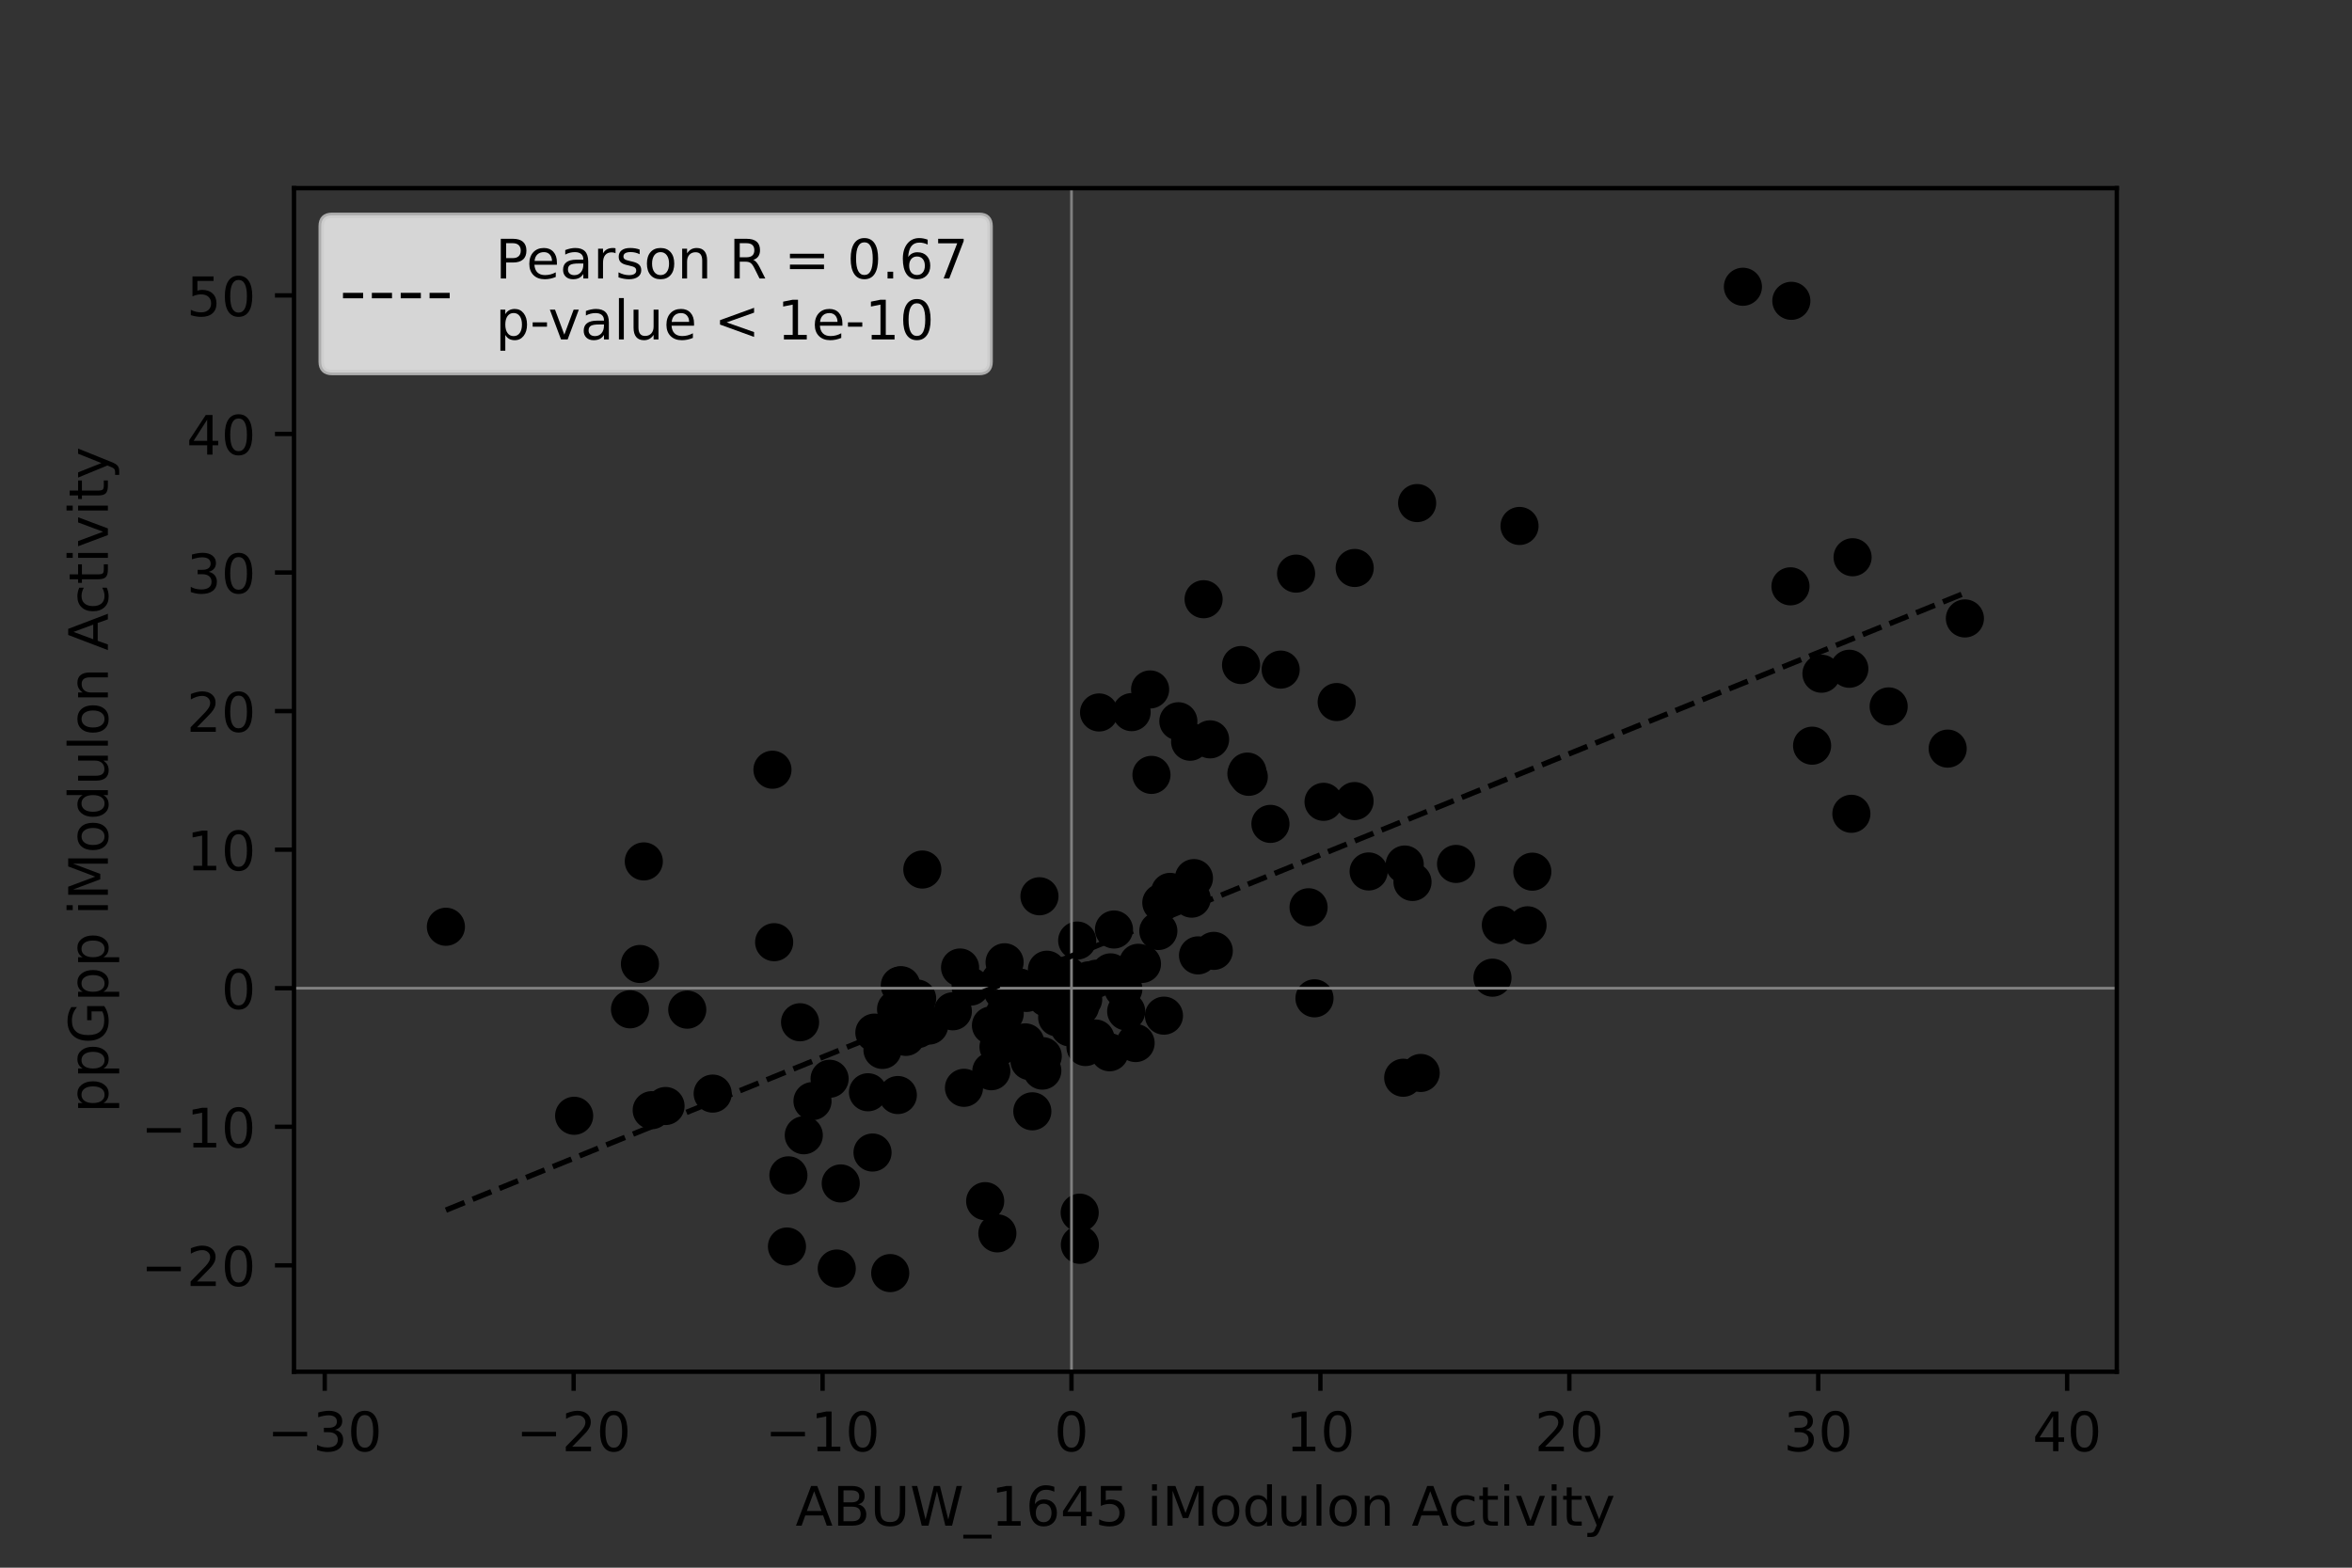 <?xml version="1.0" encoding="utf-8" standalone="no"?>
<!DOCTYPE svg PUBLIC "-//W3C//DTD SVG 1.1//EN"
  "http://www.w3.org/Graphics/SVG/1.1/DTD/svg11.dtd">
<!-- Created with matplotlib (https://matplotlib.org/) -->
<svg height="288pt" version="1.1" viewBox="0 0 432 288" width="432pt" xmlns="http://www.w3.org/2000/svg" xmlns:xlink="http://www.w3.org/1999/xlink">
 <rect x="0" y="0" width="432" height="288" fill="#333333" stroke="none"/>
 <defs>
  <style type="text/css">*{stroke-linecap:butt;stroke-linejoin:round;}</style>
 </defs>
 <g id="figure_1">
  <g id="patch_1">
   <path d="M 0 288 
L 432 288 
L 432 0 
L 0 0 
z
" style="fill:none;"/>
  </g>
  <g id="axes_1">
   <g id="patch_2">
    <path d="M 54 252 
L 388.8 252 
L 388.8 34.56 
L 54 34.56 
z
" style="fill:none;"/>
   </g>
   <g id="PathCollection_1">
    <defs>
     <path d="M 0 3 
C 0.796 3 1.559 2.684 2.121 2.121 
C 2.684 1.559 3 0.796 3 0 
C 3 -0.796 2.684 -1.559 2.121 -2.121 
C 1.559 -2.684 0.796 -3 0 -3 
C -0.796 -3 -1.559 -2.684 -2.121 -2.121 
C -2.684 -1.559 -3 -0.796 -3 0 
C -3 0.796 -2.684 1.559 -2.121 2.121 
C -1.559 2.684 -0.796 3 0 3 
z
" id="mdfc145553c" style="stroke:#000000;"/>
    </defs>
    <g clip-path="url(#pf961b5e54d)">
     <use style="stroke:#000000;" x="118.25" xlink:href="#mdfc145553c" y="158.25"/>
     <use style="stroke:#000000;" x="141.879" xlink:href="#mdfc145553c" y="141.407"/>
     <use style="stroke:#000000;" x="81.9" xlink:href="#mdfc145553c" y="170.255"/>
     <use style="stroke:#000000;" x="198.734" xlink:href="#mdfc145553c" y="182.55"/>
     <use style="stroke:#000000;" x="195.272" xlink:href="#mdfc145553c" y="180.712"/>
     <use style="stroke:#000000;" x="197.051" xlink:href="#mdfc145553c" y="182.589"/>
     <use style="stroke:#000000;" x="196.153" xlink:href="#mdfc145553c" y="180.326"/>
     <use style="stroke:#000000;" x="229.368" xlink:href="#mdfc145553c" y="142.707"/>
     <use style="stroke:#000000;" x="228.932" xlink:href="#mdfc145553c" y="142.132"/>
     <use style="stroke:#000000;" x="214.913" xlink:href="#mdfc145553c" y="163.85"/>
     <use style="stroke:#000000;" x="229.107" xlink:href="#mdfc145553c" y="141.748"/>
     <use style="stroke:#000000;" x="192.242" xlink:href="#mdfc145553c" y="183.287"/>
     <use style="stroke:#000000;" x="218.594" xlink:href="#mdfc145553c" y="136.262"/>
     <use style="stroke:#000000;" x="222.261" xlink:href="#mdfc145553c" y="135.827"/>
     <use style="stroke:#000000;" x="329.022" xlink:href="#mdfc145553c" y="55.263"/>
     <use style="stroke:#000000;" x="201.869" xlink:href="#mdfc145553c" y="130.886"/>
     <use style="stroke:#000000;" x="204.61" xlink:href="#mdfc145553c" y="170.759"/>
     <use style="stroke:#000000;" x="201.363" xlink:href="#mdfc145553c" y="179.801"/>
     <use style="stroke:#000000;" x="320.128" xlink:href="#mdfc145553c" y="52.68"/>
     <use style="stroke:#000000;" x="211.244" xlink:href="#mdfc145553c" y="126.66"/>
     <use style="stroke:#000000;" x="195.988" xlink:href="#mdfc145553c" y="179.18"/>
     <use style="stroke:#000000;" x="275.666" xlink:href="#mdfc145553c" y="169.944"/>
     <use style="stroke:#000000;" x="219.295" xlink:href="#mdfc145553c" y="161.315"/>
     <use style="stroke:#000000;" x="182.014" xlink:href="#mdfc145553c" y="188.382"/>
     <use style="stroke:#000000;" x="189.098" xlink:href="#mdfc145553c" y="194.935"/>
     <use style="stroke:#000000;" x="267.439" xlink:href="#mdfc145553c" y="158.712"/>
     <use style="stroke:#000000;" x="281.448" xlink:href="#mdfc145553c" y="160.136"/>
     <use style="stroke:#000000;" x="258.011" xlink:href="#mdfc145553c" y="158.826"/>
     <use style="stroke:#000000;" x="213.303" xlink:href="#mdfc145553c" y="165.841"/>
     <use style="stroke:#000000;" x="251.382" xlink:href="#mdfc145553c" y="160.096"/>
     <use style="stroke:#000000;" x="199.037" xlink:href="#mdfc145553c" y="182.052"/>
     <use style="stroke:#000000;" x="188.54" xlink:href="#mdfc145553c" y="182.411"/>
     <use style="stroke:#000000;" x="184.518" xlink:href="#mdfc145553c" y="176.781"/>
     <use style="stroke:#000000;" x="218.884" xlink:href="#mdfc145553c" y="165.09"/>
     <use style="stroke:#000000;" x="206.852" xlink:href="#mdfc145553c" y="185.8"/>
     <use style="stroke:#000000;" x="152.374" xlink:href="#mdfc145553c" y="198.179"/>
     <use style="stroke:#000000;" x="203.984" xlink:href="#mdfc145553c" y="178.635"/>
     <use style="stroke:#000000;" x="166.378" xlink:href="#mdfc145553c" y="190.485"/>
     <use style="stroke:#000000;" x="220.046" xlink:href="#mdfc145553c" y="175.513"/>
     <use style="stroke:#000000;" x="274.127" xlink:href="#mdfc145553c" y="179.612"/>
     <use style="stroke:#000000;" x="280.569" xlink:href="#mdfc145553c" y="169.989"/>
     <use style="stroke:#000000;" x="241.435" xlink:href="#mdfc145553c" y="183.399"/>
     <use style="stroke:#000000;" x="183.698" xlink:href="#mdfc145553c" y="180.184"/>
     <use style="stroke:#000000;" x="360.9" xlink:href="#mdfc145553c" y="113.612"/>
     <use style="stroke:#000000;" x="165.274" xlink:href="#mdfc145553c" y="181.05"/>
     <use style="stroke:#000000;" x="357.738" xlink:href="#mdfc145553c" y="137.528"/>
     <use style="stroke:#000000;" x="346.899" xlink:href="#mdfc145553c" y="129.776"/>
     <use style="stroke:#000000;" x="332.835" xlink:href="#mdfc145553c" y="136.99"/>
     <use style="stroke:#000000;" x="339.673" xlink:href="#mdfc145553c" y="122.858"/>
     <use style="stroke:#000000;" x="328.863" xlink:href="#mdfc145553c" y="107.714"/>
     <use style="stroke:#000000;" x="340.048" xlink:href="#mdfc145553c" y="149.502"/>
     <use style="stroke:#000000;" x="340.272" xlink:href="#mdfc145553c" y="102.37"/>
     <use style="stroke:#000000;" x="334.552" xlink:href="#mdfc145553c" y="123.768"/>
     <use style="stroke:#000000;" x="126.23" xlink:href="#mdfc145553c" y="185.484"/>
     <use style="stroke:#000000;" x="117.541" xlink:href="#mdfc145553c" y="177.092"/>
     <use style="stroke:#000000;" x="146.949" xlink:href="#mdfc145553c" y="187.799"/>
     <use style="stroke:#000000;" x="183.402" xlink:href="#mdfc145553c" y="192.338"/>
     <use style="stroke:#000000;" x="188.313" xlink:href="#mdfc145553c" y="191.497"/>
     <use style="stroke:#000000;" x="177.058" xlink:href="#mdfc145553c" y="199.842"/>
     <use style="stroke:#000000;" x="159.428" xlink:href="#mdfc145553c" y="200.659"/>
     <use style="stroke:#000000;" x="105.454" xlink:href="#mdfc145553c" y="204.979"/>
     <use style="stroke:#000000;" x="115.715" xlink:href="#mdfc145553c" y="185.419"/>
     <use style="stroke:#000000;" x="191.527" xlink:href="#mdfc145553c" y="194.028"/>
     <use style="stroke:#000000;" x="203.801" xlink:href="#mdfc145553c" y="193.31"/>
     <use style="stroke:#000000;" x="201.212" xlink:href="#mdfc145553c" y="190.786"/>
     <use style="stroke:#000000;" x="130.902" xlink:href="#mdfc145553c" y="200.905"/>
     <use style="stroke:#000000;" x="119.703" xlink:href="#mdfc145553c" y="203.951"/>
     <use style="stroke:#000000;" x="122.239" xlink:href="#mdfc145553c" y="203.185"/>
     <use style="stroke:#000000;" x="199.373" xlink:href="#mdfc145553c" y="192.35"/>
     <use style="stroke:#000000;" x="178.278" xlink:href="#mdfc145553c" y="181.248"/>
     <use style="stroke:#000000;" x="212.756" xlink:href="#mdfc145553c" y="171.034"/>
     <use style="stroke:#000000;" x="164.584" xlink:href="#mdfc145553c" y="185.408"/>
     <use style="stroke:#000000;" x="168.551" xlink:href="#mdfc145553c" y="189.066"/>
     <use style="stroke:#000000;" x="213.786" xlink:href="#mdfc145553c" y="186.588"/>
     <use style="stroke:#000000;" x="160.598" xlink:href="#mdfc145553c" y="189.703"/>
     <use style="stroke:#000000;" x="182.078" xlink:href="#mdfc145553c" y="196.794"/>
     <use style="stroke:#000000;" x="189.611" xlink:href="#mdfc145553c" y="204.159"/>
     <use style="stroke:#000000;" x="191.444" xlink:href="#mdfc145553c" y="196.682"/>
     <use style="stroke:#000000;" x="190.016" xlink:href="#mdfc145553c" y="194.775"/>
     <use style="stroke:#000000;" x="168.005" xlink:href="#mdfc145553c" y="188.4"/>
     <use style="stroke:#000000;" x="190.601" xlink:href="#mdfc145553c" y="182.214"/>
     <use style="stroke:#000000;" x="194.653" xlink:href="#mdfc145553c" y="179.494"/>
     <use style="stroke:#000000;" x="198.952" xlink:href="#mdfc145553c" y="183.595"/>
     <use style="stroke:#000000;" x="184.182" xlink:href="#mdfc145553c" y="182.062"/>
     <use style="stroke:#000000;" x="175.014" xlink:href="#mdfc145553c" y="185.782"/>
     <use style="stroke:#000000;" x="162.087" xlink:href="#mdfc145553c" y="192.881"/>
     <use style="stroke:#000000;" x="169.816" xlink:href="#mdfc145553c" y="188.461"/>
     <use style="stroke:#000000;" x="197.852" xlink:href="#mdfc145553c" y="172.788"/>
     <use style="stroke:#000000;" x="198.38" xlink:href="#mdfc145553c" y="184.926"/>
     <use style="stroke:#000000;" x="194.175" xlink:href="#mdfc145553c" y="186.918"/>
     <use style="stroke:#000000;" x="142.192" xlink:href="#mdfc145553c" y="173.092"/>
     <use style="stroke:#000000;" x="168.453" xlink:href="#mdfc145553c" y="183.438"/>
     <use style="stroke:#000000;" x="165.531" xlink:href="#mdfc145553c" y="181.001"/>
     <use style="stroke:#000000;" x="248.796" xlink:href="#mdfc145553c" y="147.166"/>
     <use style="stroke:#000000;" x="144.809" xlink:href="#mdfc145553c" y="215.922"/>
     <use style="stroke:#000000;" x="164.907" xlink:href="#mdfc145553c" y="201.169"/>
     <use style="stroke:#000000;" x="169.407" xlink:href="#mdfc145553c" y="159.741"/>
     <use style="stroke:#000000;" x="190.921" xlink:href="#mdfc145553c" y="164.653"/>
     <use style="stroke:#000000;" x="149.235" xlink:href="#mdfc145553c" y="202.283"/>
     <use style="stroke:#000000;" x="170.665" xlink:href="#mdfc145553c" y="188.403"/>
     <use style="stroke:#000000;" x="222.939" xlink:href="#mdfc145553c" y="174.685"/>
     <use style="stroke:#000000;" x="240.349" xlink:href="#mdfc145553c" y="166.675"/>
     <use style="stroke:#000000;" x="259.439" xlink:href="#mdfc145553c" y="162.027"/>
     <use style="stroke:#000000;" x="221.069" xlink:href="#mdfc145553c" y="110.085"/>
     <use style="stroke:#000000;" x="248.821" xlink:href="#mdfc145553c" y="104.342"/>
     <use style="stroke:#000000;" x="208.581" xlink:href="#mdfc145553c" y="191.618"/>
     <use style="stroke:#000000;" x="196.478" xlink:href="#mdfc145553c" y="188.744"/>
     <use style="stroke:#000000;" x="160.259" xlink:href="#mdfc145553c" y="211.731"/>
     <use style="stroke:#000000;" x="233.346" xlink:href="#mdfc145553c" y="151.357"/>
     <use style="stroke:#000000;" x="147.634" xlink:href="#mdfc145553c" y="208.557"/>
     <use style="stroke:#000000;" x="235.227" xlink:href="#mdfc145553c" y="123.013"/>
     <use style="stroke:#000000;" x="207.849" xlink:href="#mdfc145553c" y="130.824"/>
     <use style="stroke:#000000;" x="227.95" xlink:href="#mdfc145553c" y="122.175"/>
     <use style="stroke:#000000;" x="216.432" xlink:href="#mdfc145553c" y="132.503"/>
     <use style="stroke:#000000;" x="176.339" xlink:href="#mdfc145553c" y="177.74"/>
     <use style="stroke:#000000;" x="184.54" xlink:href="#mdfc145553c" y="186.213"/>
     <use style="stroke:#000000;" x="209.065" xlink:href="#mdfc145553c" y="176.876"/>
     <use style="stroke:#000000;" x="153.688" xlink:href="#mdfc145553c" y="233.046"/>
     <use style="stroke:#000000;" x="154.422" xlink:href="#mdfc145553c" y="217.411"/>
     <use style="stroke:#000000;" x="163.51" xlink:href="#mdfc145553c" y="233.88"/>
     <use style="stroke:#000000;" x="144.544" xlink:href="#mdfc145553c" y="228.999"/>
     <use style="stroke:#000000;" x="198.312" xlink:href="#mdfc145553c" y="222.778"/>
     <use style="stroke:#000000;" x="183.19" xlink:href="#mdfc145553c" y="226.581"/>
     <use style="stroke:#000000;" x="198.347" xlink:href="#mdfc145553c" y="228.689"/>
     <use style="stroke:#000000;" x="180.95" xlink:href="#mdfc145553c" y="220.663"/>
     <use style="stroke:#000000;" x="187.277" xlink:href="#mdfc145553c" y="181.416"/>
     <use style="stroke:#000000;" x="206.328" xlink:href="#mdfc145553c" y="181.672"/>
     <use style="stroke:#000000;" x="192.294" xlink:href="#mdfc145553c" y="178.146"/>
     <use style="stroke:#000000;" x="209.749" xlink:href="#mdfc145553c" y="177.085"/>
     <use style="stroke:#000000;" x="260.943" xlink:href="#mdfc145553c" y="197.114"/>
     <use style="stroke:#000000;" x="257.731" xlink:href="#mdfc145553c" y="197.993"/>
     <use style="stroke:#000000;" x="199.994" xlink:href="#mdfc145553c" y="180.093"/>
     <use style="stroke:#000000;" x="193.61" xlink:href="#mdfc145553c" y="182.996"/>
     <use style="stroke:#000000;" x="211.493" xlink:href="#mdfc145553c" y="142.356"/>
     <use style="stroke:#000000;" x="238.055" xlink:href="#mdfc145553c" y="105.38"/>
     <use style="stroke:#000000;" x="243.101" xlink:href="#mdfc145553c" y="147.303"/>
     <use style="stroke:#000000;" x="279.096" xlink:href="#mdfc145553c" y="96.624"/>
     <use style="stroke:#000000;" x="260.29" xlink:href="#mdfc145553c" y="92.418"/>
     <use style="stroke:#000000;" x="245.516" xlink:href="#mdfc145553c" y="128.973"/>
    </g>
   </g>
   <g id="matplotlib.axis_1">
    <g id="xtick_1">
     <g id="line2d_1">
      <defs>
       <path d="M 0 0 
L 0 3.5 
" id="mc10cec0fb8" style="stroke:#000000;stroke-width:0.8;"/>
      </defs>
      <g>
       <use style="stroke:#000000;stroke-width:0.8;" x="59.643" xlink:href="#mc10cec0fb8" y="252"/>
      </g>
     </g>
     <g id="text_1">
      <!-- −30 -->
      <g transform="translate(49.091 266.598)scale(0.1 -0.1)">
       <defs>
        <path d="M 10.594 35.5 
L 73.188 35.5 
L 73.188 27.203 
L 10.594 27.203 
z
" id="DejaVuSans-8722"/>
        <path d="M 40.578 39.312 
Q 47.656 37.797 51.625 33 
Q 55.609 28.219 55.609 21.188 
Q 55.609 10.406 48.188 4.484 
Q 40.766 -1.422 27.094 -1.422 
Q 22.516 -1.422 17.656 -0.516 
Q 12.797 0.391 7.625 2.203 
L 7.625 11.719 
Q 11.719 9.328 16.594 8.109 
Q 21.484 6.891 26.812 6.891 
Q 36.078 6.891 40.938 10.547 
Q 45.797 14.203 45.797 21.188 
Q 45.797 27.641 41.281 31.266 
Q 36.766 34.906 28.719 34.906 
L 20.219 34.906 
L 20.219 43.016 
L 29.109 43.016 
Q 36.375 43.016 40.234 45.922 
Q 44.094 48.828 44.094 54.297 
Q 44.094 59.906 40.109 62.906 
Q 36.141 65.922 28.719 65.922 
Q 24.656 65.922 20.016 65.031 
Q 15.375 64.156 9.812 62.312 
L 9.812 71.094 
Q 15.438 72.656 20.344 73.438 
Q 25.25 74.219 29.594 74.219 
Q 40.828 74.219 47.359 69.109 
Q 53.906 64.016 53.906 55.328 
Q 53.906 49.266 50.438 45.094 
Q 46.969 40.922 40.578 39.312 
z
" id="DejaVuSans-51"/>
        <path d="M 31.781 66.406 
Q 24.172 66.406 20.328 58.906 
Q 16.5 51.422 16.5 36.375 
Q 16.5 21.391 20.328 13.891 
Q 24.172 6.391 31.781 6.391 
Q 39.453 6.391 43.281 13.891 
Q 47.125 21.391 47.125 36.375 
Q 47.125 51.422 43.281 58.906 
Q 39.453 66.406 31.781 66.406 
z
M 31.781 74.219 
Q 44.047 74.219 50.516 64.516 
Q 56.984 54.828 56.984 36.375 
Q 56.984 17.969 50.516 8.266 
Q 44.047 -1.422 31.781 -1.422 
Q 19.531 -1.422 13.062 8.266 
Q 6.594 17.969 6.594 36.375 
Q 6.594 54.828 13.062 64.516 
Q 19.531 74.219 31.781 74.219 
z
" id="DejaVuSans-48"/>
       </defs>
       <use xlink:href="#DejaVuSans-8722"/>
       <use x="83.789" xlink:href="#DejaVuSans-51"/>
       <use x="147.412" xlink:href="#DejaVuSans-48"/>
      </g>
     </g>
    </g>
    <g id="xtick_2">
     <g id="line2d_2">
      <g>
       <use style="stroke:#000000;stroke-width:0.8;" x="105.363" xlink:href="#mc10cec0fb8" y="252"/>
      </g>
     </g>
     <g id="text_2">
      <!-- −20 -->
      <g transform="translate(94.811 266.598)scale(0.1 -0.1)">
       <defs>
        <path d="M 19.188 8.297 
L 53.609 8.297 
L 53.609 0 
L 7.328 0 
L 7.328 8.297 
Q 12.938 14.109 22.625 23.891 
Q 32.328 33.688 34.812 36.531 
Q 39.547 41.844 41.422 45.531 
Q 43.312 49.219 43.312 52.781 
Q 43.312 58.594 39.234 62.25 
Q 35.156 65.922 28.609 65.922 
Q 23.969 65.922 18.812 64.312 
Q 13.672 62.703 7.812 59.422 
L 7.812 69.391 
Q 13.766 71.781 18.938 73 
Q 24.125 74.219 28.422 74.219 
Q 39.75 74.219 46.484 68.547 
Q 53.219 62.891 53.219 53.422 
Q 53.219 48.922 51.531 44.891 
Q 49.859 40.875 45.406 35.406 
Q 44.188 33.984 37.641 27.219 
Q 31.109 20.453 19.188 8.297 
z
" id="DejaVuSans-50"/>
       </defs>
       <use xlink:href="#DejaVuSans-8722"/>
       <use x="83.789" xlink:href="#DejaVuSans-50"/>
       <use x="147.412" xlink:href="#DejaVuSans-48"/>
      </g>
     </g>
    </g>
    <g id="xtick_3">
     <g id="line2d_3">
      <g>
       <use style="stroke:#000000;stroke-width:0.8;" x="151.083" xlink:href="#mc10cec0fb8" y="252"/>
      </g>
     </g>
     <g id="text_3">
      <!-- −10 -->
      <g transform="translate(140.53 266.598)scale(0.1 -0.1)">
       <defs>
        <path d="M 12.406 8.297 
L 28.516 8.297 
L 28.516 63.922 
L 10.984 60.406 
L 10.984 69.391 
L 28.422 72.906 
L 38.281 72.906 
L 38.281 8.297 
L 54.391 8.297 
L 54.391 0 
L 12.406 0 
z
" id="DejaVuSans-49"/>
       </defs>
       <use xlink:href="#DejaVuSans-8722"/>
       <use x="83.789" xlink:href="#DejaVuSans-49"/>
       <use x="147.412" xlink:href="#DejaVuSans-48"/>
      </g>
     </g>
    </g>
    <g id="xtick_4">
     <g id="line2d_4">
      <g>
       <use style="stroke:#000000;stroke-width:0.8;" x="196.802" xlink:href="#mc10cec0fb8" y="252"/>
      </g>
     </g>
     <g id="text_4">
      <!-- 0 -->
      <g transform="translate(193.621 266.598)scale(0.1 -0.1)">
       <use xlink:href="#DejaVuSans-48"/>
      </g>
     </g>
    </g>
    <g id="xtick_5">
     <g id="line2d_5">
      <g>
       <use style="stroke:#000000;stroke-width:0.8;" x="242.522" xlink:href="#mc10cec0fb8" y="252"/>
      </g>
     </g>
     <g id="text_5">
      <!-- 10 -->
      <g transform="translate(236.16 266.598)scale(0.1 -0.1)">
       <use xlink:href="#DejaVuSans-49"/>
       <use x="63.623" xlink:href="#DejaVuSans-48"/>
      </g>
     </g>
    </g>
    <g id="xtick_6">
     <g id="line2d_6">
      <g>
       <use style="stroke:#000000;stroke-width:0.8;" x="288.242" xlink:href="#mc10cec0fb8" y="252"/>
      </g>
     </g>
     <g id="text_6">
      <!-- 20 -->
      <g transform="translate(281.879 266.598)scale(0.1 -0.1)">
       <use xlink:href="#DejaVuSans-50"/>
       <use x="63.623" xlink:href="#DejaVuSans-48"/>
      </g>
     </g>
    </g>
    <g id="xtick_7">
     <g id="line2d_7">
      <g>
       <use style="stroke:#000000;stroke-width:0.8;" x="333.962" xlink:href="#mc10cec0fb8" y="252"/>
      </g>
     </g>
     <g id="text_7">
      <!-- 30 -->
      <g transform="translate(327.599 266.598)scale(0.1 -0.1)">
       <use xlink:href="#DejaVuSans-51"/>
       <use x="63.623" xlink:href="#DejaVuSans-48"/>
      </g>
     </g>
    </g>
    <g id="xtick_8">
     <g id="line2d_8">
      <g>
       <use style="stroke:#000000;stroke-width:0.8;" x="379.681" xlink:href="#mc10cec0fb8" y="252"/>
      </g>
     </g>
     <g id="text_8">
      <!-- 40 -->
      <g transform="translate(373.319 266.598)scale(0.1 -0.1)">
       <defs>
        <path d="M 37.797 64.312 
L 12.891 25.391 
L 37.797 25.391 
z
M 35.203 72.906 
L 47.609 72.906 
L 47.609 25.391 
L 58.016 25.391 
L 58.016 17.188 
L 47.609 17.188 
L 47.609 0 
L 37.797 0 
L 37.797 17.188 
L 4.891 17.188 
L 4.891 26.703 
z
" id="DejaVuSans-52"/>
       </defs>
       <use xlink:href="#DejaVuSans-52"/>
       <use x="63.623" xlink:href="#DejaVuSans-48"/>
      </g>
     </g>
    </g>
    <g id="text_9">
     <!-- ABUW_1645 iModulon Activity -->
     <g transform="translate(146.121 280.277)scale(0.1 -0.1)">
      <defs>
       <path d="M 34.188 63.188 
L 20.797 26.906 
L 47.609 26.906 
z
M 28.609 72.906 
L 39.797 72.906 
L 67.578 0 
L 57.328 0 
L 50.688 18.703 
L 17.828 18.703 
L 11.188 0 
L 0.781 0 
z
" id="DejaVuSans-65"/>
       <path d="M 19.672 34.812 
L 19.672 8.109 
L 35.5 8.109 
Q 43.453 8.109 47.281 11.406 
Q 51.125 14.703 51.125 21.484 
Q 51.125 28.328 47.281 31.562 
Q 43.453 34.812 35.5 34.812 
z
M 19.672 64.797 
L 19.672 42.828 
L 34.281 42.828 
Q 41.5 42.828 45.031 45.531 
Q 48.578 48.25 48.578 53.812 
Q 48.578 59.328 45.031 62.062 
Q 41.5 64.797 34.281 64.797 
z
M 9.812 72.906 
L 35.016 72.906 
Q 46.297 72.906 52.391 68.219 
Q 58.5 63.531 58.5 54.891 
Q 58.5 48.188 55.375 44.234 
Q 52.25 40.281 46.188 39.312 
Q 53.469 37.75 57.5 32.781 
Q 61.531 27.828 61.531 20.406 
Q 61.531 10.641 54.891 5.312 
Q 48.25 0 35.984 0 
L 9.812 0 
z
" id="DejaVuSans-66"/>
       <path d="M 8.688 72.906 
L 18.609 72.906 
L 18.609 28.609 
Q 18.609 16.891 22.844 11.734 
Q 27.094 6.594 36.625 6.594 
Q 46.094 6.594 50.344 11.734 
Q 54.594 16.891 54.594 28.609 
L 54.594 72.906 
L 64.5 72.906 
L 64.5 27.391 
Q 64.5 13.141 57.438 5.859 
Q 50.391 -1.422 36.625 -1.422 
Q 22.797 -1.422 15.734 5.859 
Q 8.688 13.141 8.688 27.391 
z
" id="DejaVuSans-85"/>
       <path d="M 3.328 72.906 
L 13.281 72.906 
L 28.609 11.281 
L 43.891 72.906 
L 54.984 72.906 
L 70.312 11.281 
L 85.594 72.906 
L 95.609 72.906 
L 77.297 0 
L 64.891 0 
L 49.516 63.281 
L 33.984 0 
L 21.578 0 
z
" id="DejaVuSans-87"/>
       <path d="M 50.984 -16.609 
L 50.984 -23.578 
L -0.984 -23.578 
L -0.984 -16.609 
z
" id="DejaVuSans-95"/>
       <path d="M 33.016 40.375 
Q 26.375 40.375 22.484 35.828 
Q 18.609 31.297 18.609 23.391 
Q 18.609 15.531 22.484 10.953 
Q 26.375 6.391 33.016 6.391 
Q 39.656 6.391 43.531 10.953 
Q 47.406 15.531 47.406 23.391 
Q 47.406 31.297 43.531 35.828 
Q 39.656 40.375 33.016 40.375 
z
M 52.594 71.297 
L 52.594 62.312 
Q 48.875 64.062 45.094 64.984 
Q 41.312 65.922 37.594 65.922 
Q 27.828 65.922 22.672 59.328 
Q 17.531 52.734 16.797 39.406 
Q 19.672 43.656 24.016 45.922 
Q 28.375 48.188 33.594 48.188 
Q 44.578 48.188 50.953 41.516 
Q 57.328 34.859 57.328 23.391 
Q 57.328 12.156 50.688 5.359 
Q 44.047 -1.422 33.016 -1.422 
Q 20.359 -1.422 13.672 8.266 
Q 6.984 17.969 6.984 36.375 
Q 6.984 53.656 15.188 63.938 
Q 23.391 74.219 37.203 74.219 
Q 40.922 74.219 44.703 73.484 
Q 48.484 72.75 52.594 71.297 
z
" id="DejaVuSans-54"/>
       <path d="M 10.797 72.906 
L 49.516 72.906 
L 49.516 64.594 
L 19.828 64.594 
L 19.828 46.734 
Q 21.969 47.469 24.109 47.828 
Q 26.266 48.188 28.422 48.188 
Q 40.625 48.188 47.75 41.5 
Q 54.891 34.812 54.891 23.391 
Q 54.891 11.625 47.562 5.094 
Q 40.234 -1.422 26.906 -1.422 
Q 22.312 -1.422 17.547 -0.641 
Q 12.797 0.141 7.719 1.703 
L 7.719 11.625 
Q 12.109 9.234 16.797 8.062 
Q 21.484 6.891 26.703 6.891 
Q 35.156 6.891 40.078 11.328 
Q 45.016 15.766 45.016 23.391 
Q 45.016 31 40.078 35.438 
Q 35.156 39.891 26.703 39.891 
Q 22.75 39.891 18.812 39.016 
Q 14.891 38.141 10.797 36.281 
z
" id="DejaVuSans-53"/>
       <path id="DejaVuSans-32"/>
       <path d="M 9.422 54.688 
L 18.406 54.688 
L 18.406 0 
L 9.422 0 
z
M 9.422 75.984 
L 18.406 75.984 
L 18.406 64.594 
L 9.422 64.594 
z
" id="DejaVuSans-105"/>
       <path d="M 9.812 72.906 
L 24.516 72.906 
L 43.109 23.297 
L 61.812 72.906 
L 76.516 72.906 
L 76.516 0 
L 66.891 0 
L 66.891 64.016 
L 48.094 14.016 
L 38.188 14.016 
L 19.391 64.016 
L 19.391 0 
L 9.812 0 
z
" id="DejaVuSans-77"/>
       <path d="M 30.609 48.391 
Q 23.391 48.391 19.188 42.75 
Q 14.984 37.109 14.984 27.297 
Q 14.984 17.484 19.156 11.844 
Q 23.344 6.203 30.609 6.203 
Q 37.797 6.203 41.984 11.859 
Q 46.188 17.531 46.188 27.297 
Q 46.188 37.016 41.984 42.703 
Q 37.797 48.391 30.609 48.391 
z
M 30.609 56 
Q 42.328 56 49.016 48.375 
Q 55.719 40.766 55.719 27.297 
Q 55.719 13.875 49.016 6.219 
Q 42.328 -1.422 30.609 -1.422 
Q 18.844 -1.422 12.172 6.219 
Q 5.516 13.875 5.516 27.297 
Q 5.516 40.766 12.172 48.375 
Q 18.844 56 30.609 56 
z
" id="DejaVuSans-111"/>
       <path d="M 45.406 46.391 
L 45.406 75.984 
L 54.391 75.984 
L 54.391 0 
L 45.406 0 
L 45.406 8.203 
Q 42.578 3.328 38.25 0.953 
Q 33.938 -1.422 27.875 -1.422 
Q 17.969 -1.422 11.734 6.484 
Q 5.516 14.406 5.516 27.297 
Q 5.516 40.188 11.734 48.094 
Q 17.969 56 27.875 56 
Q 33.938 56 38.25 53.625 
Q 42.578 51.266 45.406 46.391 
z
M 14.797 27.297 
Q 14.797 17.391 18.875 11.75 
Q 22.953 6.109 30.078 6.109 
Q 37.203 6.109 41.297 11.75 
Q 45.406 17.391 45.406 27.297 
Q 45.406 37.203 41.297 42.844 
Q 37.203 48.484 30.078 48.484 
Q 22.953 48.484 18.875 42.844 
Q 14.797 37.203 14.797 27.297 
z
" id="DejaVuSans-100"/>
       <path d="M 8.5 21.578 
L 8.5 54.688 
L 17.484 54.688 
L 17.484 21.922 
Q 17.484 14.156 20.5 10.266 
Q 23.531 6.391 29.594 6.391 
Q 36.859 6.391 41.078 11.031 
Q 45.312 15.672 45.312 23.688 
L 45.312 54.688 
L 54.297 54.688 
L 54.297 0 
L 45.312 0 
L 45.312 8.406 
Q 42.047 3.422 37.719 1 
Q 33.406 -1.422 27.688 -1.422 
Q 18.266 -1.422 13.375 4.438 
Q 8.5 10.297 8.5 21.578 
z
M 31.109 56 
z
" id="DejaVuSans-117"/>
       <path d="M 9.422 75.984 
L 18.406 75.984 
L 18.406 0 
L 9.422 0 
z
" id="DejaVuSans-108"/>
       <path d="M 54.891 33.016 
L 54.891 0 
L 45.906 0 
L 45.906 32.719 
Q 45.906 40.484 42.875 44.328 
Q 39.844 48.188 33.797 48.188 
Q 26.516 48.188 22.312 43.547 
Q 18.109 38.922 18.109 30.906 
L 18.109 0 
L 9.078 0 
L 9.078 54.688 
L 18.109 54.688 
L 18.109 46.188 
Q 21.344 51.125 25.703 53.562 
Q 30.078 56 35.797 56 
Q 45.219 56 50.047 50.172 
Q 54.891 44.344 54.891 33.016 
z
" id="DejaVuSans-110"/>
       <path d="M 48.781 52.594 
L 48.781 44.188 
Q 44.969 46.297 41.141 47.344 
Q 37.312 48.391 33.406 48.391 
Q 24.656 48.391 19.812 42.844 
Q 14.984 37.312 14.984 27.297 
Q 14.984 17.281 19.812 11.734 
Q 24.656 6.203 33.406 6.203 
Q 37.312 6.203 41.141 7.25 
Q 44.969 8.297 48.781 10.406 
L 48.781 2.094 
Q 45.016 0.344 40.984 -0.531 
Q 36.969 -1.422 32.422 -1.422 
Q 20.062 -1.422 12.781 6.344 
Q 5.516 14.109 5.516 27.297 
Q 5.516 40.672 12.859 48.328 
Q 20.219 56 33.016 56 
Q 37.156 56 41.109 55.141 
Q 45.062 54.297 48.781 52.594 
z
" id="DejaVuSans-99"/>
       <path d="M 18.312 70.219 
L 18.312 54.688 
L 36.812 54.688 
L 36.812 47.703 
L 18.312 47.703 
L 18.312 18.016 
Q 18.312 11.328 20.141 9.422 
Q 21.969 7.516 27.594 7.516 
L 36.812 7.516 
L 36.812 0 
L 27.594 0 
Q 17.188 0 13.234 3.875 
Q 9.281 7.766 9.281 18.016 
L 9.281 47.703 
L 2.688 47.703 
L 2.688 54.688 
L 9.281 54.688 
L 9.281 70.219 
z
" id="DejaVuSans-116"/>
       <path d="M 2.984 54.688 
L 12.5 54.688 
L 29.594 8.797 
L 46.688 54.688 
L 56.203 54.688 
L 35.688 0 
L 23.484 0 
z
" id="DejaVuSans-118"/>
       <path d="M 32.172 -5.078 
Q 28.375 -14.844 24.75 -17.812 
Q 21.141 -20.797 15.094 -20.797 
L 7.906 -20.797 
L 7.906 -13.281 
L 13.188 -13.281 
Q 16.891 -13.281 18.938 -11.516 
Q 21 -9.766 23.484 -3.219 
L 25.094 0.875 
L 2.984 54.688 
L 12.5 54.688 
L 29.594 11.922 
L 46.688 54.688 
L 56.203 54.688 
z
" id="DejaVuSans-121"/>
      </defs>
      <use xlink:href="#DejaVuSans-65"/>
      <use x="68.408" xlink:href="#DejaVuSans-66"/>
      <use x="137.012" xlink:href="#DejaVuSans-85"/>
      <use x="210.205" xlink:href="#DejaVuSans-87"/>
      <use x="309.082" xlink:href="#DejaVuSans-95"/>
      <use x="359.082" xlink:href="#DejaVuSans-49"/>
      <use x="422.705" xlink:href="#DejaVuSans-54"/>
      <use x="486.328" xlink:href="#DejaVuSans-52"/>
      <use x="549.951" xlink:href="#DejaVuSans-53"/>
      <use x="613.574" xlink:href="#DejaVuSans-32"/>
      <use x="645.361" xlink:href="#DejaVuSans-105"/>
      <use x="673.145" xlink:href="#DejaVuSans-77"/>
      <use x="759.424" xlink:href="#DejaVuSans-111"/>
      <use x="820.605" xlink:href="#DejaVuSans-100"/>
      <use x="884.082" xlink:href="#DejaVuSans-117"/>
      <use x="947.461" xlink:href="#DejaVuSans-108"/>
      <use x="975.244" xlink:href="#DejaVuSans-111"/>
      <use x="1036.426" xlink:href="#DejaVuSans-110"/>
      <use x="1099.805" xlink:href="#DejaVuSans-32"/>
      <use x="1131.592" xlink:href="#DejaVuSans-65"/>
      <use x="1198.25" xlink:href="#DejaVuSans-99"/>
      <use x="1253.23" xlink:href="#DejaVuSans-116"/>
      <use x="1292.439" xlink:href="#DejaVuSans-105"/>
      <use x="1320.223" xlink:href="#DejaVuSans-118"/>
      <use x="1379.402" xlink:href="#DejaVuSans-105"/>
      <use x="1407.186" xlink:href="#DejaVuSans-116"/>
      <use x="1446.395" xlink:href="#DejaVuSans-121"/>
     </g>
    </g>
   </g>
   <g id="matplotlib.axis_2">
    <g id="ytick_1">
     <g id="line2d_9">
      <defs>
       <path d="M 0 0 
L -3.5 0 
" id="m06724fdad1" style="stroke:#000000;stroke-width:0.8;"/>
      </defs>
      <g>
       <use style="stroke:#000000;stroke-width:0.8;" x="54" xlink:href="#m06724fdad1" y="232.454"/>
      </g>
     </g>
     <g id="text_10">
      <!-- −20 -->
      <g transform="translate(25.895 236.253)scale(0.1 -0.1)">
       <use xlink:href="#DejaVuSans-8722"/>
       <use x="83.789" xlink:href="#DejaVuSans-50"/>
       <use x="147.412" xlink:href="#DejaVuSans-48"/>
      </g>
     </g>
    </g>
    <g id="ytick_2">
     <g id="line2d_10">
      <g>
       <use style="stroke:#000000;stroke-width:0.8;" x="54" xlink:href="#m06724fdad1" y="206.999"/>
      </g>
     </g>
     <g id="text_11">
      <!-- −10 -->
      <g transform="translate(25.895 210.798)scale(0.1 -0.1)">
       <use xlink:href="#DejaVuSans-8722"/>
       <use x="83.789" xlink:href="#DejaVuSans-49"/>
       <use x="147.412" xlink:href="#DejaVuSans-48"/>
      </g>
     </g>
    </g>
    <g id="ytick_3">
     <g id="line2d_11">
      <g>
       <use style="stroke:#000000;stroke-width:0.8;" x="54" xlink:href="#m06724fdad1" y="181.544"/>
      </g>
     </g>
     <g id="text_12">
      <!-- 0 -->
      <g transform="translate(40.638 185.343)scale(0.1 -0.1)">
       <use xlink:href="#DejaVuSans-48"/>
      </g>
     </g>
    </g>
    <g id="ytick_4">
     <g id="line2d_12">
      <g>
       <use style="stroke:#000000;stroke-width:0.8;" x="54" xlink:href="#m06724fdad1" y="156.09"/>
      </g>
     </g>
     <g id="text_13">
      <!-- 10 -->
      <g transform="translate(34.275 159.889)scale(0.1 -0.1)">
       <use xlink:href="#DejaVuSans-49"/>
       <use x="63.623" xlink:href="#DejaVuSans-48"/>
      </g>
     </g>
    </g>
    <g id="ytick_5">
     <g id="line2d_13">
      <g>
       <use style="stroke:#000000;stroke-width:0.8;" x="54" xlink:href="#m06724fdad1" y="130.635"/>
      </g>
     </g>
     <g id="text_14">
      <!-- 20 -->
      <g transform="translate(34.275 134.434)scale(0.1 -0.1)">
       <use xlink:href="#DejaVuSans-50"/>
       <use x="63.623" xlink:href="#DejaVuSans-48"/>
      </g>
     </g>
    </g>
    <g id="ytick_6">
     <g id="line2d_14">
      <g>
       <use style="stroke:#000000;stroke-width:0.8;" x="54" xlink:href="#m06724fdad1" y="105.18"/>
      </g>
     </g>
     <g id="text_15">
      <!-- 30 -->
      <g transform="translate(34.275 108.979)scale(0.1 -0.1)">
       <use xlink:href="#DejaVuSans-51"/>
       <use x="63.623" xlink:href="#DejaVuSans-48"/>
      </g>
     </g>
    </g>
    <g id="ytick_7">
     <g id="line2d_15">
      <g>
       <use style="stroke:#000000;stroke-width:0.8;" x="54" xlink:href="#m06724fdad1" y="79.725"/>
      </g>
     </g>
     <g id="text_16">
      <!-- 40 -->
      <g transform="translate(34.275 83.525)scale(0.1 -0.1)">
       <use xlink:href="#DejaVuSans-52"/>
       <use x="63.623" xlink:href="#DejaVuSans-48"/>
      </g>
     </g>
    </g>
    <g id="ytick_8">
     <g id="line2d_16">
      <g>
       <use style="stroke:#000000;stroke-width:0.8;" x="54" xlink:href="#m06724fdad1" y="54.271"/>
      </g>
     </g>
     <g id="text_17">
      <!-- 50 -->
      <g transform="translate(34.275 58.07)scale(0.1 -0.1)">
       <use xlink:href="#DejaVuSans-53"/>
       <use x="63.623" xlink:href="#DejaVuSans-48"/>
      </g>
     </g>
    </g>
    <g id="text_18">
     <!-- ppGpp iModulon Activity -->
     <g transform="translate(19.816 204.451)rotate(-90)scale(0.1 -0.1)">
      <defs>
       <path d="M 18.109 8.203 
L 18.109 -20.797 
L 9.078 -20.797 
L 9.078 54.688 
L 18.109 54.688 
L 18.109 46.391 
Q 20.953 51.266 25.266 53.625 
Q 29.594 56 35.594 56 
Q 45.562 56 51.781 48.094 
Q 58.016 40.188 58.016 27.297 
Q 58.016 14.406 51.781 6.484 
Q 45.562 -1.422 35.594 -1.422 
Q 29.594 -1.422 25.266 0.953 
Q 20.953 3.328 18.109 8.203 
z
M 48.688 27.297 
Q 48.688 37.203 44.609 42.844 
Q 40.531 48.484 33.406 48.484 
Q 26.266 48.484 22.188 42.844 
Q 18.109 37.203 18.109 27.297 
Q 18.109 17.391 22.188 11.75 
Q 26.266 6.109 33.406 6.109 
Q 40.531 6.109 44.609 11.75 
Q 48.688 17.391 48.688 27.297 
z
" id="DejaVuSans-112"/>
       <path d="M 59.516 10.406 
L 59.516 29.984 
L 43.406 29.984 
L 43.406 38.094 
L 69.281 38.094 
L 69.281 6.781 
Q 63.578 2.734 56.688 0.656 
Q 49.812 -1.422 42 -1.422 
Q 24.906 -1.422 15.25 8.562 
Q 5.609 18.562 5.609 36.375 
Q 5.609 54.25 15.25 64.234 
Q 24.906 74.219 42 74.219 
Q 49.125 74.219 55.547 72.453 
Q 61.969 70.703 67.391 67.281 
L 67.391 56.781 
Q 61.922 61.422 55.766 63.766 
Q 49.609 66.109 42.828 66.109 
Q 29.438 66.109 22.719 58.641 
Q 16.016 51.172 16.016 36.375 
Q 16.016 21.625 22.719 14.156 
Q 29.438 6.688 42.828 6.688 
Q 48.047 6.688 52.141 7.594 
Q 56.25 8.5 59.516 10.406 
z
" id="DejaVuSans-71"/>
      </defs>
      <use xlink:href="#DejaVuSans-112"/>
      <use x="63.477" xlink:href="#DejaVuSans-112"/>
      <use x="126.953" xlink:href="#DejaVuSans-71"/>
      <use x="204.443" xlink:href="#DejaVuSans-112"/>
      <use x="267.92" xlink:href="#DejaVuSans-112"/>
      <use x="331.396" xlink:href="#DejaVuSans-32"/>
      <use x="363.184" xlink:href="#DejaVuSans-105"/>
      <use x="390.967" xlink:href="#DejaVuSans-77"/>
      <use x="477.246" xlink:href="#DejaVuSans-111"/>
      <use x="538.428" xlink:href="#DejaVuSans-100"/>
      <use x="601.904" xlink:href="#DejaVuSans-117"/>
      <use x="665.283" xlink:href="#DejaVuSans-108"/>
      <use x="693.066" xlink:href="#DejaVuSans-111"/>
      <use x="754.248" xlink:href="#DejaVuSans-110"/>
      <use x="817.627" xlink:href="#DejaVuSans-32"/>
      <use x="849.414" xlink:href="#DejaVuSans-65"/>
      <use x="916.072" xlink:href="#DejaVuSans-99"/>
      <use x="971.053" xlink:href="#DejaVuSans-116"/>
      <use x="1010.262" xlink:href="#DejaVuSans-105"/>
      <use x="1038.045" xlink:href="#DejaVuSans-118"/>
      <use x="1097.225" xlink:href="#DejaVuSans-105"/>
      <use x="1125.008" xlink:href="#DejaVuSans-116"/>
      <use x="1164.217" xlink:href="#DejaVuSans-121"/>
     </g>
    </g>
   </g>
   <g id="LineCollection_1">
    <path clip-path="url(#pf961b5e54d)" d="M 54 181.544 
L 388.8 181.544 
" style="fill:none;stroke:#808080;stroke-width:0.5;"/>
   </g>
   <g id="LineCollection_2">
    <path clip-path="url(#pf961b5e54d)" d="M 196.802 252 
L 196.802 34.56 
" style="fill:none;stroke:#808080;stroke-width:0.5;"/>
   </g>
   <g id="patch_3">
    <path d="M 54 252 
L 54 34.56 
" style="fill:none;stroke:#000000;stroke-linecap:square;stroke-linejoin:miter;stroke-width:0.8;"/>
   </g>
   <g id="patch_4">
    <path d="M 388.8 252 
L 388.8 34.56 
" style="fill:none;stroke:#000000;stroke-linecap:square;stroke-linejoin:miter;stroke-width:0.8;"/>
   </g>
   <g id="patch_5">
    <path d="M 54 252 
L 388.8 252 
" style="fill:none;stroke:#000000;stroke-linecap:square;stroke-linejoin:miter;stroke-width:0.8;"/>
   </g>
   <g id="patch_6">
    <path d="M 54 34.56 
L 388.8 34.56 
" style="fill:none;stroke:#000000;stroke-linecap:square;stroke-linejoin:miter;stroke-width:0.8;"/>
   </g>
   <g id="line2d_17">
    <path clip-path="url(#pf961b5e54d)" d="M 81.9 222.315 
L 360.9 108.945 
" style="fill:none;stroke:#000000;stroke-dasharray:3.7,1.6;stroke-dashoffset:0;"/>
   </g>
   <g id="legend_1">
    <g id="patch_7">
     <path d="M 61 68.436 
L 179.853 68.436 
Q 181.853 68.436 181.853 66.436 
L 181.853 41.56 
Q 181.853 39.56 179.853 39.56 
L 61 39.56 
Q 59 39.56 59 41.56 
L 59 66.436 
Q 59 68.436 61 68.436 
z
" style="fill:#ffffff;opacity:0.8;stroke:#cccccc;stroke-linejoin:miter;"/>
    </g>
    <g id="line2d_18">
     <path d="M 63 54.297 
L 83 54.297 
" style="fill:none;stroke:#000000;stroke-dasharray:3.7,1.6;stroke-dashoffset:0;"/>
    </g>
    <g id="line2d_19"/>
    <g id="text_19">
     <!-- Pearson R = 0.67 -->
     <g transform="translate(91 51.158)scale(0.1 -0.1)">
      <defs>
       <path d="M 19.672 64.797 
L 19.672 37.406 
L 32.078 37.406 
Q 38.969 37.406 42.719 40.969 
Q 46.484 44.531 46.484 51.125 
Q 46.484 57.672 42.719 61.234 
Q 38.969 64.797 32.078 64.797 
z
M 9.812 72.906 
L 32.078 72.906 
Q 44.344 72.906 50.609 67.359 
Q 56.891 61.812 56.891 51.125 
Q 56.891 40.328 50.609 34.812 
Q 44.344 29.297 32.078 29.297 
L 19.672 29.297 
L 19.672 0 
L 9.812 0 
z
" id="DejaVuSans-80"/>
       <path d="M 56.203 29.594 
L 56.203 25.203 
L 14.891 25.203 
Q 15.484 15.922 20.484 11.062 
Q 25.484 6.203 34.422 6.203 
Q 39.594 6.203 44.453 7.469 
Q 49.312 8.734 54.109 11.281 
L 54.109 2.781 
Q 49.266 0.734 44.188 -0.344 
Q 39.109 -1.422 33.891 -1.422 
Q 20.797 -1.422 13.156 6.188 
Q 5.516 13.812 5.516 26.812 
Q 5.516 40.234 12.766 48.109 
Q 20.016 56 32.328 56 
Q 43.359 56 49.781 48.891 
Q 56.203 41.797 56.203 29.594 
z
M 47.219 32.234 
Q 47.125 39.594 43.094 43.984 
Q 39.062 48.391 32.422 48.391 
Q 24.906 48.391 20.391 44.141 
Q 15.875 39.891 15.188 32.172 
z
" id="DejaVuSans-101"/>
       <path d="M 34.281 27.484 
Q 23.391 27.484 19.188 25 
Q 14.984 22.516 14.984 16.5 
Q 14.984 11.719 18.141 8.906 
Q 21.297 6.109 26.703 6.109 
Q 34.188 6.109 38.703 11.406 
Q 43.219 16.703 43.219 25.484 
L 43.219 27.484 
z
M 52.203 31.203 
L 52.203 0 
L 43.219 0 
L 43.219 8.297 
Q 40.141 3.328 35.547 0.953 
Q 30.953 -1.422 24.312 -1.422 
Q 15.922 -1.422 10.953 3.297 
Q 6 8.016 6 15.922 
Q 6 25.141 12.172 29.828 
Q 18.359 34.516 30.609 34.516 
L 43.219 34.516 
L 43.219 35.406 
Q 43.219 41.609 39.141 45 
Q 35.062 48.391 27.688 48.391 
Q 23 48.391 18.547 47.266 
Q 14.109 46.141 10.016 43.891 
L 10.016 52.203 
Q 14.938 54.109 19.578 55.047 
Q 24.219 56 28.609 56 
Q 40.484 56 46.344 49.844 
Q 52.203 43.703 52.203 31.203 
z
" id="DejaVuSans-97"/>
       <path d="M 41.109 46.297 
Q 39.594 47.172 37.812 47.578 
Q 36.031 48 33.891 48 
Q 26.266 48 22.188 43.047 
Q 18.109 38.094 18.109 28.812 
L 18.109 0 
L 9.078 0 
L 9.078 54.688 
L 18.109 54.688 
L 18.109 46.188 
Q 20.953 51.172 25.484 53.578 
Q 30.031 56 36.531 56 
Q 37.453 56 38.578 55.875 
Q 39.703 55.766 41.062 55.516 
z
" id="DejaVuSans-114"/>
       <path d="M 44.281 53.078 
L 44.281 44.578 
Q 40.484 46.531 36.375 47.5 
Q 32.281 48.484 27.875 48.484 
Q 21.188 48.484 17.844 46.438 
Q 14.5 44.391 14.5 40.281 
Q 14.5 37.156 16.891 35.375 
Q 19.281 33.594 26.516 31.984 
L 29.594 31.297 
Q 39.156 29.25 43.188 25.516 
Q 47.219 21.781 47.219 15.094 
Q 47.219 7.469 41.188 3.016 
Q 35.156 -1.422 24.609 -1.422 
Q 20.219 -1.422 15.453 -0.562 
Q 10.688 0.297 5.422 2 
L 5.422 11.281 
Q 10.406 8.688 15.234 7.391 
Q 20.062 6.109 24.812 6.109 
Q 31.156 6.109 34.562 8.281 
Q 37.984 10.453 37.984 14.406 
Q 37.984 18.062 35.516 20.016 
Q 33.062 21.969 24.703 23.781 
L 21.578 24.516 
Q 13.234 26.266 9.516 29.906 
Q 5.812 33.547 5.812 39.891 
Q 5.812 47.609 11.281 51.797 
Q 16.75 56 26.812 56 
Q 31.781 56 36.172 55.266 
Q 40.578 54.547 44.281 53.078 
z
" id="DejaVuSans-115"/>
       <path d="M 44.391 34.188 
Q 47.562 33.109 50.562 29.594 
Q 53.562 26.078 56.594 19.922 
L 66.609 0 
L 56 0 
L 46.688 18.703 
Q 43.062 26.031 39.672 28.422 
Q 36.281 30.812 30.422 30.812 
L 19.672 30.812 
L 19.672 0 
L 9.812 0 
L 9.812 72.906 
L 32.078 72.906 
Q 44.578 72.906 50.734 67.672 
Q 56.891 62.453 56.891 51.906 
Q 56.891 45.016 53.688 40.469 
Q 50.484 35.938 44.391 34.188 
z
M 19.672 64.797 
L 19.672 38.922 
L 32.078 38.922 
Q 39.203 38.922 42.844 42.219 
Q 46.484 45.516 46.484 51.906 
Q 46.484 58.297 42.844 61.547 
Q 39.203 64.797 32.078 64.797 
z
" id="DejaVuSans-82"/>
       <path d="M 10.594 45.406 
L 73.188 45.406 
L 73.188 37.203 
L 10.594 37.203 
z
M 10.594 25.484 
L 73.188 25.484 
L 73.188 17.188 
L 10.594 17.188 
z
" id="DejaVuSans-61"/>
       <path d="M 10.688 12.406 
L 21 12.406 
L 21 0 
L 10.688 0 
z
" id="DejaVuSans-46"/>
       <path d="M 8.203 72.906 
L 55.078 72.906 
L 55.078 68.703 
L 28.609 0 
L 18.312 0 
L 43.219 64.594 
L 8.203 64.594 
z
" id="DejaVuSans-55"/>
      </defs>
      <use xlink:href="#DejaVuSans-80"/>
      <use x="56.678" xlink:href="#DejaVuSans-101"/>
      <use x="118.201" xlink:href="#DejaVuSans-97"/>
      <use x="179.48" xlink:href="#DejaVuSans-114"/>
      <use x="220.594" xlink:href="#DejaVuSans-115"/>
      <use x="272.693" xlink:href="#DejaVuSans-111"/>
      <use x="333.875" xlink:href="#DejaVuSans-110"/>
      <use x="397.254" xlink:href="#DejaVuSans-32"/>
      <use x="429.041" xlink:href="#DejaVuSans-82"/>
      <use x="498.523" xlink:href="#DejaVuSans-32"/>
      <use x="530.311" xlink:href="#DejaVuSans-61"/>
      <use x="614.1" xlink:href="#DejaVuSans-32"/>
      <use x="645.887" xlink:href="#DejaVuSans-48"/>
      <use x="709.51" xlink:href="#DejaVuSans-46"/>
      <use x="741.297" xlink:href="#DejaVuSans-54"/>
      <use x="804.92" xlink:href="#DejaVuSans-55"/>
     </g>
     <!-- p-value &lt; 1e-10 -->
     <g transform="translate(91 62.356)scale(0.1 -0.1)">
      <defs>
       <path d="M 4.891 31.391 
L 31.203 31.391 
L 31.203 23.391 
L 4.891 23.391 
z
" id="DejaVuSans-45"/>
       <path d="M 73.188 49.219 
L 22.797 31.297 
L 73.188 13.484 
L 73.188 4.594 
L 10.594 27.297 
L 10.594 35.406 
L 73.188 58.109 
z
" id="DejaVuSans-60"/>
      </defs>
      <use xlink:href="#DejaVuSans-112"/>
      <use x="63.477" xlink:href="#DejaVuSans-45"/>
      <use x="96.936" xlink:href="#DejaVuSans-118"/>
      <use x="156.115" xlink:href="#DejaVuSans-97"/>
      <use x="217.395" xlink:href="#DejaVuSans-108"/>
      <use x="245.178" xlink:href="#DejaVuSans-117"/>
      <use x="308.557" xlink:href="#DejaVuSans-101"/>
      <use x="370.08" xlink:href="#DejaVuSans-32"/>
      <use x="401.867" xlink:href="#DejaVuSans-60"/>
      <use x="485.656" xlink:href="#DejaVuSans-32"/>
      <use x="517.443" xlink:href="#DejaVuSans-49"/>
      <use x="581.066" xlink:href="#DejaVuSans-101"/>
      <use x="642.59" xlink:href="#DejaVuSans-45"/>
      <use x="678.674" xlink:href="#DejaVuSans-49"/>
      <use x="742.297" xlink:href="#DejaVuSans-48"/>
     </g>
    </g>
   </g>
  </g>
 </g>
 <defs>
  <clipPath id="pf961b5e54d">
   <rect height="217.44" width="334.8" x="54" y="34.56"/>
  </clipPath>
 </defs>
</svg>
